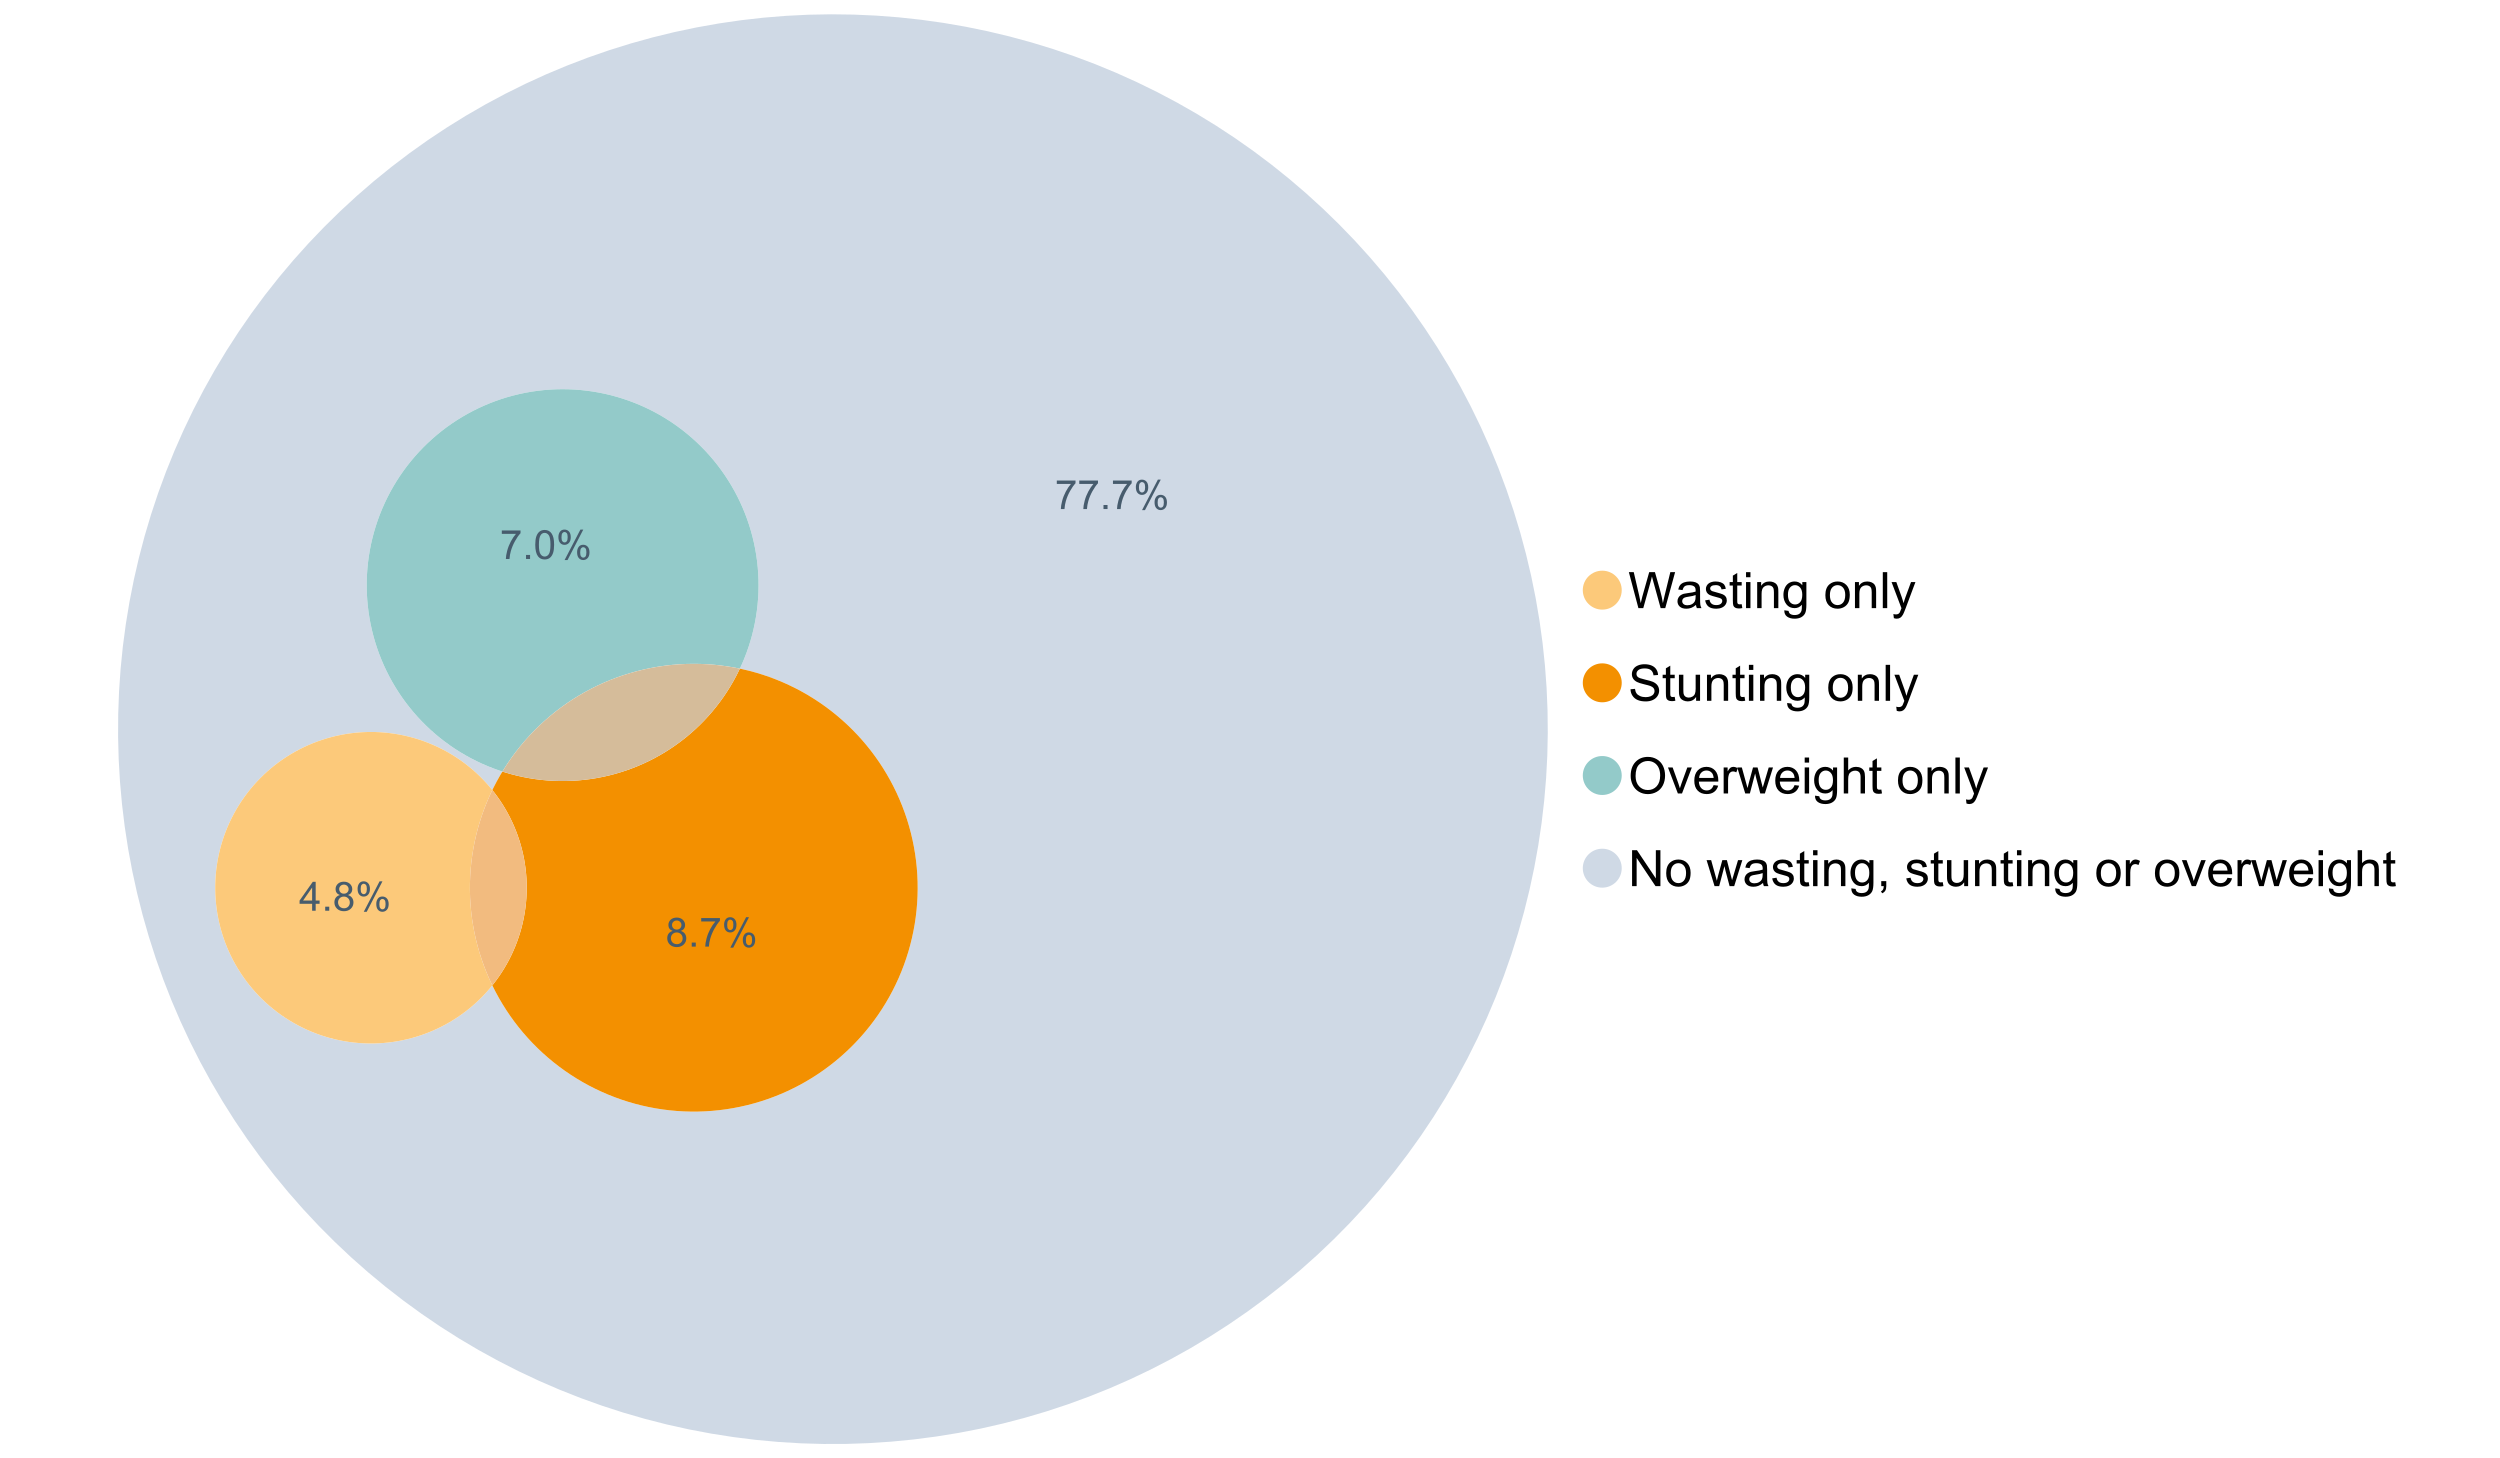 <?xml version="1.0" encoding="UTF-8"?>
<svg xmlns="http://www.w3.org/2000/svg" xmlns:xlink="http://www.w3.org/1999/xlink" width="1234.286pt" height="720pt" viewBox="0 0 1234.286 720" version="1.1">
<defs>
<g>
<symbol overflow="visible" id="glyph0-0">
<path style="stroke:none;" d="M 5.016 0 L 0.305 -17.758 L 2.715 -17.758 L 5.414 -6.117 C 5.703 -4.898 5.953 -3.688 6.164 -2.484 C 6.617 -4.379 6.883 -5.473 6.965 -5.766 L 10.344 -17.758 L 13.18 -17.758 L 15.723 -8.77 C 16.355 -6.539 16.816 -4.445 17.102 -2.484 C 17.324 -3.605 17.621 -4.891 17.988 -6.348 L 20.773 -17.758 L 23.133 -17.758 L 18.266 0 L 16 0 L 12.258 -13.527 C 11.941 -14.656 11.754 -15.352 11.699 -15.613 C 11.512 -14.797 11.34 -14.102 11.18 -13.527 L 7.414 0 Z M 5.016 0 "/>
</symbol>
<symbol overflow="visible" id="glyph0-1">
<path style="stroke:none;" d="M 10.027 -1.586 C 9.215 -0.898 8.438 -0.414 7.695 -0.133 C 6.945 0.148 6.145 0.285 5.293 0.289 C 3.875 0.285 2.789 -0.055 2.031 -0.746 C 1.27 -1.434 0.891 -2.316 0.895 -3.391 C 0.891 -4.02 1.035 -4.594 1.324 -5.117 C 1.613 -5.633 1.988 -6.051 2.453 -6.371 C 2.914 -6.684 3.438 -6.922 4.02 -7.086 C 4.449 -7.195 5.094 -7.305 5.961 -7.414 C 7.715 -7.617 9.012 -7.867 9.848 -8.164 C 9.852 -8.461 9.855 -8.652 9.859 -8.734 C 9.855 -9.621 9.648 -10.246 9.242 -10.609 C 8.68 -11.098 7.852 -11.344 6.758 -11.348 C 5.727 -11.344 4.969 -11.164 4.484 -10.809 C 3.992 -10.445 3.633 -9.809 3.402 -8.902 L 1.273 -9.191 C 1.461 -10.102 1.781 -10.84 2.227 -11.402 C 2.672 -11.965 3.312 -12.395 4.152 -12.699 C 4.992 -12.996 5.965 -13.148 7.074 -13.152 C 8.168 -13.148 9.062 -13.02 9.75 -12.766 C 10.438 -12.504 10.941 -12.18 11.266 -11.789 C 11.586 -11.398 11.812 -10.902 11.941 -10.309 C 12.012 -9.934 12.047 -9.266 12.051 -8.297 L 12.051 -5.391 C 12.047 -3.363 12.094 -2.078 12.191 -1.543 C 12.281 -1.004 12.465 -0.492 12.742 0 L 10.465 0 C 10.238 -0.453 10.09 -0.98 10.027 -1.586 Z M 9.848 -6.457 C 9.055 -6.133 7.867 -5.855 6.285 -5.633 C 5.387 -5.5 4.754 -5.355 4.383 -5.195 C 4.012 -5.031 3.723 -4.793 3.523 -4.484 C 3.32 -4.172 3.223 -3.828 3.223 -3.453 C 3.223 -2.867 3.441 -2.383 3.883 -1.996 C 4.32 -1.609 4.965 -1.418 5.812 -1.418 C 6.652 -1.418 7.398 -1.602 8.055 -1.969 C 8.707 -2.336 9.188 -2.836 9.496 -3.477 C 9.727 -3.965 9.844 -4.691 9.848 -5.656 Z M 9.848 -6.457 "/>
</symbol>
<symbol overflow="visible" id="glyph0-2">
<path style="stroke:none;" d="M 0.762 -3.84 L 2.918 -4.18 C 3.039 -3.312 3.375 -2.652 3.93 -2.191 C 4.48 -1.73 5.254 -1.5 6.25 -1.5 C 7.246 -1.5 7.988 -1.703 8.477 -2.113 C 8.961 -2.52 9.203 -3 9.207 -3.551 C 9.203 -4.043 8.988 -4.43 8.562 -4.711 C 8.258 -4.906 7.516 -5.152 6.336 -5.449 C 4.734 -5.852 3.625 -6.199 3.008 -6.496 C 2.387 -6.789 1.918 -7.199 1.602 -7.723 C 1.281 -8.242 1.125 -8.816 1.125 -9.449 C 1.125 -10.02 1.254 -10.551 1.52 -11.039 C 1.777 -11.527 2.137 -11.934 2.594 -12.258 C 2.93 -12.508 3.391 -12.719 3.977 -12.891 C 4.559 -13.062 5.188 -13.148 5.863 -13.152 C 6.867 -13.148 7.754 -13.004 8.52 -12.715 C 9.281 -12.426 9.844 -12.031 10.207 -11.535 C 10.57 -11.039 10.82 -10.375 10.961 -9.543 L 8.828 -9.254 C 8.73 -9.91 8.449 -10.426 7.988 -10.801 C 7.52 -11.168 6.863 -11.355 6.02 -11.359 C 5.016 -11.355 4.301 -11.191 3.875 -10.863 C 3.445 -10.531 3.234 -10.145 3.234 -9.703 C 3.234 -9.418 3.32 -9.16 3.5 -8.938 C 3.672 -8.699 3.953 -8.508 4.336 -8.355 C 4.555 -8.273 5.195 -8.086 6.262 -7.801 C 7.801 -7.387 8.875 -7.051 9.488 -6.789 C 10.094 -6.523 10.574 -6.141 10.922 -5.645 C 11.27 -5.141 11.441 -4.52 11.445 -3.777 C 11.441 -3.047 11.23 -2.363 10.809 -1.723 C 10.383 -1.082 9.773 -0.586 8.977 -0.234 C 8.176 0.113 7.27 0.285 6.262 0.289 C 4.586 0.285 3.312 -0.059 2.438 -0.75 C 1.562 -1.445 1.004 -2.473 0.762 -3.84 Z M 0.762 -3.84 "/>
</symbol>
<symbol overflow="visible" id="glyph0-3">
<path style="stroke:none;" d="M 6.395 -1.949 L 6.711 -0.023 C 6.094 0.102 5.547 0.164 5.062 0.168 C 4.27 0.164 3.652 0.043 3.219 -0.207 C 2.781 -0.453 2.477 -0.781 2.301 -1.191 C 2.121 -1.598 2.031 -2.457 2.035 -3.766 L 2.035 -11.168 L 0.438 -11.168 L 0.438 -12.863 L 2.035 -12.863 L 2.035 -16.047 L 4.203 -17.355 L 4.203 -12.863 L 6.395 -12.863 L 6.395 -11.168 L 4.203 -11.168 L 4.203 -3.645 C 4.199 -3.023 4.238 -2.621 4.316 -2.445 C 4.391 -2.266 4.516 -2.125 4.691 -2.023 C 4.863 -1.914 5.113 -1.863 5.438 -1.867 C 5.68 -1.863 5.996 -1.891 6.395 -1.949 Z M 6.395 -1.949 "/>
</symbol>
<symbol overflow="visible" id="glyph0-4">
<path style="stroke:none;" d="M 1.648 -15.25 L 1.648 -17.758 L 3.828 -17.758 L 3.828 -15.25 Z M 1.648 0 L 1.648 -12.863 L 3.828 -12.863 L 3.828 0 Z M 1.648 0 "/>
</symbol>
<symbol overflow="visible" id="glyph0-5">
<path style="stroke:none;" d="M 1.637 0 L 1.637 -12.863 L 3.598 -12.863 L 3.598 -11.035 C 4.543 -12.441 5.906 -13.148 7.691 -13.152 C 8.465 -13.148 9.176 -13.008 9.828 -12.734 C 10.477 -12.453 10.965 -12.09 11.289 -11.637 C 11.609 -11.184 11.836 -10.645 11.965 -10.027 C 12.043 -9.621 12.082 -8.918 12.086 -7.91 L 12.086 0 L 9.906 0 L 9.906 -7.824 C 9.902 -8.707 9.816 -9.371 9.652 -9.816 C 9.48 -10.254 9.18 -10.605 8.75 -10.871 C 8.312 -11.129 7.809 -11.262 7.23 -11.266 C 6.301 -11.262 5.5 -10.965 4.828 -10.379 C 4.152 -9.785 3.812 -8.668 3.816 -7.023 L 3.816 0 Z M 1.637 0 "/>
</symbol>
<symbol overflow="visible" id="glyph0-6">
<path style="stroke:none;" d="M 1.234 1.066 L 3.355 1.379 C 3.441 2.031 3.688 2.508 4.094 2.809 C 4.633 3.207 5.371 3.41 6.309 3.414 C 7.316 3.41 8.098 3.207 8.648 2.809 C 9.195 2.402 9.566 1.84 9.762 1.113 C 9.875 0.668 9.926 -0.262 9.918 -1.684 C 8.965 -0.559 7.777 0 6.359 0 C 4.586 0 3.219 -0.637 2.254 -1.914 C 1.281 -3.188 0.797 -4.719 0.801 -6.504 C 0.797 -7.73 1.02 -8.859 1.465 -9.898 C 1.91 -10.934 2.555 -11.738 3.398 -12.305 C 4.242 -12.867 5.23 -13.148 6.371 -13.152 C 7.887 -13.148 9.141 -12.535 10.125 -11.312 L 10.125 -12.863 L 12.137 -12.863 L 12.137 -1.742 C 12.133 0.258 11.93 1.672 11.523 2.512 C 11.113 3.344 10.469 4.004 9.586 4.492 C 8.703 4.973 7.613 5.215 6.324 5.219 C 4.785 5.215 3.547 4.871 2.602 4.184 C 1.656 3.492 1.199 2.453 1.234 1.066 Z M 3.039 -6.66 C 3.035 -4.969 3.371 -3.738 4.043 -2.965 C 4.715 -2.191 5.555 -1.805 6.566 -1.805 C 7.562 -1.805 8.402 -2.188 9.082 -2.961 C 9.762 -3.727 10.102 -4.938 10.102 -6.59 C 10.102 -8.16 9.75 -9.348 9.055 -10.148 C 8.352 -10.945 7.512 -11.344 6.527 -11.348 C 5.559 -11.344 4.734 -10.949 4.055 -10.168 C 3.375 -9.379 3.035 -8.211 3.039 -6.66 Z M 3.039 -6.66 "/>
</symbol>
<symbol overflow="visible" id="glyph0-7">
<path style="stroke:none;" d=""/>
</symbol>
<symbol overflow="visible" id="glyph0-8">
<path style="stroke:none;" d="M 0.824 -6.43 C 0.82 -8.809 1.48 -10.574 2.809 -11.723 C 3.91 -12.672 5.262 -13.148 6.855 -13.152 C 8.621 -13.148 10.066 -12.57 11.191 -11.414 C 12.312 -10.254 12.871 -8.652 12.875 -6.613 C 12.871 -4.953 12.625 -3.652 12.129 -2.707 C 11.633 -1.758 10.91 -1.02 9.961 -0.496 C 9.012 0.027 7.977 0.285 6.855 0.289 C 5.055 0.285 3.598 -0.289 2.488 -1.441 C 1.375 -2.594 0.82 -4.254 0.824 -6.43 Z M 3.062 -6.43 C 3.059 -4.781 3.418 -3.551 4.141 -2.73 C 4.855 -1.91 5.762 -1.5 6.855 -1.5 C 7.934 -1.5 8.832 -1.91 9.555 -2.734 C 10.27 -3.559 10.629 -4.816 10.633 -6.504 C 10.629 -8.094 10.266 -9.297 9.547 -10.117 C 8.82 -10.934 7.926 -11.344 6.855 -11.348 C 5.762 -11.344 4.855 -10.938 4.141 -10.125 C 3.418 -9.309 3.059 -8.074 3.062 -6.43 Z M 3.062 -6.43 "/>
</symbol>
<symbol overflow="visible" id="glyph0-9">
<path style="stroke:none;" d="M 1.586 0 L 1.586 -17.758 L 3.766 -17.758 L 3.766 0 Z M 1.586 0 "/>
</symbol>
<symbol overflow="visible" id="glyph0-10">
<path style="stroke:none;" d="M 1.539 4.953 L 1.297 2.906 C 1.77 3.035 2.188 3.098 2.543 3.102 C 3.027 3.098 3.414 3.02 3.703 2.859 C 3.992 2.695 4.23 2.469 4.422 2.18 C 4.555 1.961 4.777 1.418 5.086 0.559 C 5.125 0.434 5.188 0.258 5.281 0.023 L 0.398 -12.863 L 2.75 -12.863 L 5.426 -5.414 C 5.77 -4.469 6.078 -3.473 6.359 -2.434 C 6.605 -3.434 6.906 -4.414 7.254 -5.367 L 10.004 -12.863 L 12.184 -12.863 L 7.293 0.219 C 6.766 1.625 6.355 2.598 6.066 3.137 C 5.676 3.852 5.234 4.379 4.734 4.715 C 4.234 5.047 3.637 5.215 2.941 5.219 C 2.52 5.215 2.051 5.125 1.539 4.953 Z M 1.539 4.953 "/>
</symbol>
<symbol overflow="visible" id="glyph0-11">
<path style="stroke:none;" d="M 1.113 -5.703 L 3.332 -5.898 C 3.434 -5.008 3.676 -4.277 4.062 -3.711 C 4.445 -3.141 5.043 -2.684 5.852 -2.332 C 6.656 -1.98 7.562 -1.805 8.574 -1.805 C 9.465 -1.805 10.258 -1.938 10.949 -2.203 C 11.633 -2.469 12.145 -2.832 12.48 -3.301 C 12.816 -3.762 12.984 -4.27 12.984 -4.82 C 12.984 -5.375 12.82 -5.859 12.5 -6.277 C 12.172 -6.691 11.641 -7.043 10.902 -7.328 C 10.422 -7.512 9.367 -7.801 7.738 -8.191 C 6.105 -8.582 4.965 -8.949 4.312 -9.301 C 3.461 -9.742 2.828 -10.293 2.414 -10.953 C 2 -11.609 1.793 -12.348 1.793 -13.164 C 1.793 -14.059 2.047 -14.898 2.555 -15.68 C 3.062 -16.457 3.805 -17.047 4.785 -17.453 C 5.758 -17.855 6.844 -18.059 8.043 -18.059 C 9.355 -18.059 10.516 -17.844 11.523 -17.422 C 12.527 -16.996 13.301 -16.375 13.844 -15.551 C 14.383 -14.727 14.672 -13.793 14.715 -12.754 L 12.465 -12.586 C 12.34 -13.707 11.93 -14.555 11.234 -15.129 C 10.531 -15.699 9.5 -15.984 8.141 -15.988 C 6.715 -15.984 5.68 -15.723 5.031 -15.207 C 4.379 -14.684 4.055 -14.059 4.059 -13.324 C 4.055 -12.684 4.285 -12.156 4.746 -11.75 C 5.199 -11.336 6.379 -10.914 8.289 -10.484 C 10.199 -10.047 11.512 -9.672 12.223 -9.352 C 13.254 -8.875 14.016 -8.27 14.508 -7.539 C 15 -6.809 15.246 -5.969 15.25 -5.016 C 15.246 -4.07 14.977 -3.18 14.438 -2.344 C 13.895 -1.508 13.117 -0.855 12.105 -0.391 C 11.09 0.074 9.949 0.305 8.684 0.305 C 7.074 0.305 5.727 0.07 4.645 -0.398 C 3.555 -0.867 2.703 -1.57 2.09 -2.512 C 1.469 -3.453 1.145 -4.516 1.113 -5.703 Z M 1.113 -5.703 "/>
</symbol>
<symbol overflow="visible" id="glyph0-12">
<path style="stroke:none;" d="M 10.066 0 L 10.066 -1.891 C 9.062 -0.438 7.699 0.285 5.984 0.289 C 5.219 0.285 4.512 0.145 3.855 -0.145 C 3.199 -0.434 2.711 -0.801 2.391 -1.242 C 2.07 -1.68 1.844 -2.219 1.719 -2.859 C 1.625 -3.285 1.582 -3.961 1.586 -4.895 L 1.586 -12.863 L 3.766 -12.863 L 3.766 -5.73 C 3.762 -4.59 3.805 -3.82 3.898 -3.426 C 4.031 -2.852 4.324 -2.402 4.77 -2.074 C 5.215 -1.746 5.762 -1.582 6.418 -1.586 C 7.07 -1.582 7.688 -1.75 8.262 -2.09 C 8.832 -2.422 9.234 -2.879 9.477 -3.457 C 9.711 -4.035 9.832 -4.871 9.836 -5.973 L 9.836 -12.863 L 12.016 -12.863 L 12.016 0 Z M 10.066 0 "/>
</symbol>
<symbol overflow="visible" id="glyph0-13">
<path style="stroke:none;" d="M 1.199 -8.648 C 1.195 -11.594 1.984 -13.898 3.57 -15.57 C 5.148 -17.234 7.195 -18.07 9.703 -18.07 C 11.34 -18.07 12.816 -17.676 14.133 -16.895 C 15.449 -16.109 16.453 -15.02 17.145 -13.621 C 17.832 -12.219 18.176 -10.629 18.18 -8.855 C 18.176 -7.051 17.812 -5.441 17.09 -4.02 C 16.359 -2.598 15.328 -1.52 14 -0.793 C 12.664 -0.059 11.23 0.305 9.691 0.305 C 8.02 0.305 6.523 -0.098 5.207 -0.906 C 3.891 -1.715 2.895 -2.816 2.215 -4.215 C 1.535 -5.605 1.195 -7.086 1.199 -8.648 Z M 3.621 -8.613 C 3.621 -6.473 4.195 -4.785 5.348 -3.555 C 6.496 -2.32 7.938 -1.703 9.676 -1.707 C 11.441 -1.703 12.898 -2.324 14.043 -3.57 C 15.184 -4.812 15.754 -6.578 15.758 -8.867 C 15.754 -10.309 15.512 -11.57 15.023 -12.652 C 14.535 -13.727 13.82 -14.562 12.879 -15.156 C 11.938 -15.746 10.883 -16.043 9.715 -16.047 C 8.051 -16.043 6.617 -15.473 5.418 -14.332 C 4.219 -13.191 3.621 -11.285 3.621 -8.613 Z M 3.621 -8.613 "/>
</symbol>
<symbol overflow="visible" id="glyph0-14">
<path style="stroke:none;" d="M 5.207 0 L 0.316 -12.863 L 2.617 -12.863 L 5.379 -5.16 C 5.676 -4.328 5.949 -3.465 6.203 -2.566 C 6.395 -3.246 6.664 -4.062 7.012 -5.016 L 9.871 -12.863 L 12.113 -12.863 L 7.242 0 Z M 5.207 0 "/>
</symbol>
<symbol overflow="visible" id="glyph0-15">
<path style="stroke:none;" d="M 10.441 -4.141 L 12.695 -3.863 C 12.336 -2.543 11.676 -1.523 10.719 -0.801 C 9.754 -0.074 8.527 0.285 7.039 0.289 C 5.152 0.285 3.66 -0.289 2.562 -1.445 C 1.457 -2.602 0.906 -4.227 0.91 -6.324 C 0.906 -8.484 1.465 -10.164 2.578 -11.359 C 3.691 -12.551 5.137 -13.148 6.914 -13.152 C 8.633 -13.148 10.035 -12.562 11.129 -11.395 C 12.215 -10.223 12.762 -8.578 12.766 -6.457 C 12.762 -6.324 12.758 -6.129 12.754 -5.875 L 3.16 -5.875 C 3.238 -4.457 3.641 -3.375 4.359 -2.625 C 5.078 -1.875 5.973 -1.5 7.051 -1.5 C 7.848 -1.5 8.531 -1.707 9.098 -2.129 C 9.66 -2.547 10.109 -3.219 10.441 -4.141 Z M 3.281 -7.668 L 10.465 -7.668 C 10.367 -8.746 10.09 -9.559 9.641 -10.102 C 8.941 -10.938 8.043 -11.355 6.941 -11.359 C 5.938 -11.355 5.094 -11.02 4.414 -10.355 C 3.727 -9.684 3.352 -8.789 3.281 -7.668 Z M 3.281 -7.668 "/>
</symbol>
<symbol overflow="visible" id="glyph0-16">
<path style="stroke:none;" d="M 1.609 0 L 1.609 -12.863 L 3.574 -12.863 L 3.574 -10.914 C 4.074 -11.824 4.535 -12.426 4.961 -12.715 C 5.383 -13.004 5.848 -13.148 6.359 -13.152 C 7.09 -13.148 7.836 -12.914 8.598 -12.453 L 7.848 -10.43 C 7.312 -10.742 6.781 -10.898 6.25 -10.902 C 5.77 -10.898 5.34 -10.754 4.965 -10.469 C 4.582 -10.18 4.312 -9.781 4.156 -9.277 C 3.91 -8.496 3.789 -7.648 3.793 -6.734 L 3.793 0 Z M 1.609 0 "/>
</symbol>
<symbol overflow="visible" id="glyph0-17">
<path style="stroke:none;" d="M 4.008 0 L 0.074 -12.863 L 2.324 -12.863 L 4.371 -5.438 L 5.137 -2.676 C 5.164 -2.812 5.387 -3.695 5.801 -5.328 L 7.848 -12.863 L 10.09 -12.863 L 12.016 -5.402 L 12.656 -2.941 L 13.395 -5.426 L 15.602 -12.863 L 17.719 -12.863 L 13.699 0 L 11.434 0 L 9.387 -7.703 L 8.891 -9.895 L 6.285 0 Z M 4.008 0 "/>
</symbol>
<symbol overflow="visible" id="glyph0-18">
<path style="stroke:none;" d="M 1.637 0 L 1.637 -17.758 L 3.816 -17.758 L 3.816 -11.387 C 4.828 -12.559 6.113 -13.148 7.668 -13.152 C 8.617 -13.148 9.445 -12.961 10.148 -12.59 C 10.852 -12.211 11.352 -11.691 11.656 -11.031 C 11.957 -10.367 12.109 -9.406 12.113 -8.152 L 12.113 0 L 9.934 0 L 9.934 -8.152 C 9.93 -9.238 9.695 -10.031 9.223 -10.531 C 8.75 -11.023 8.082 -11.273 7.219 -11.277 C 6.57 -11.273 5.961 -11.105 5.395 -10.773 C 4.824 -10.434 4.418 -9.98 4.18 -9.41 C 3.934 -8.836 3.812 -8.043 3.816 -7.039 L 3.816 0 Z M 1.637 0 "/>
</symbol>
<symbol overflow="visible" id="glyph0-19">
<path style="stroke:none;" d="M 1.891 0 L 1.891 -17.758 L 4.301 -17.758 L 13.625 -3.816 L 13.625 -17.758 L 15.879 -17.758 L 15.879 0 L 13.469 0 L 4.141 -13.953 L 4.141 0 Z M 1.891 0 "/>
</symbol>
<symbol overflow="visible" id="glyph0-20">
<path style="stroke:none;" d="M 2.203 0 L 2.203 -2.484 L 4.688 -2.484 L 4.688 0 C 4.688 0.91 4.523 1.645 4.203 2.207 C 3.875 2.766 3.363 3.199 2.664 3.512 L 2.059 2.578 C 2.516 2.375 2.855 2.078 3.074 1.688 C 3.289 1.297 3.41 0.734 3.441 0 Z M 2.203 0 "/>
</symbol>
<symbol overflow="visible" id="glyph1-0">
<path style="stroke:none;" d="M 0.945 -12.406 L 0.945 -14.09 L 10.188 -14.09 L 10.188 -12.727 C 9.277 -11.758 8.375 -10.473 7.484 -8.871 C 6.586 -7.266 5.898 -5.617 5.414 -3.926 C 5.062 -2.73 4.836 -1.422 4.742 0 L 2.941 0 C 2.957 -1.121 3.176 -2.477 3.602 -4.07 C 4.02 -5.66 4.625 -7.195 5.418 -8.672 C 6.203 -10.148 7.043 -11.391 7.938 -12.406 Z M 0.945 -12.406 "/>
</symbol>
<symbol overflow="visible" id="glyph1-1">
<path style="stroke:none;" d="M 1.812 0 L 1.812 -1.996 L 3.809 -1.996 L 3.809 0 Z M 1.812 0 "/>
</symbol>
<symbol overflow="visible" id="glyph1-2">
<path style="stroke:none;" d="M 1.16 -10.848 C 1.16 -11.863 1.414 -12.73 1.93 -13.449 C 2.438 -14.16 3.184 -14.52 4.16 -14.52 C 5.055 -14.52 5.793 -14.199 6.383 -13.559 C 6.969 -12.918 7.266 -11.977 7.266 -10.742 C 7.266 -9.531 6.969 -8.602 6.375 -7.949 C 5.781 -7.297 5.047 -6.973 4.18 -6.973 C 3.312 -6.973 2.594 -7.293 2.02 -7.938 C 1.445 -8.578 1.16 -9.547 1.16 -10.848 Z M 4.207 -13.312 C 3.77 -13.312 3.406 -13.121 3.121 -12.746 C 2.828 -12.367 2.684 -11.676 2.688 -10.672 C 2.684 -9.754 2.828 -9.109 3.125 -8.738 C 3.414 -8.363 3.777 -8.18 4.207 -8.18 C 4.648 -8.18 5.012 -8.367 5.301 -8.742 C 5.586 -9.117 5.73 -9.805 5.734 -10.809 C 5.73 -11.727 5.586 -12.375 5.297 -12.75 C 5.004 -13.125 4.641 -13.312 4.207 -13.312 Z M 4.215 0.527 L 12.027 -14.52 L 13.449 -14.52 L 5.668 0.527 Z M 10.391 -3.352 C 10.387 -4.375 10.645 -5.242 11.16 -5.953 C 11.672 -6.664 12.418 -7.02 13.398 -7.02 C 14.293 -7.02 15.035 -6.699 15.625 -6.059 C 16.211 -5.418 16.504 -4.477 16.508 -3.242 C 16.504 -2.031 16.207 -1.102 15.613 -0.449 C 15.016 0.203 14.281 0.527 13.41 0.527 C 12.543 0.527 11.824 0.207 11.25 -0.441 C 10.676 -1.082 10.387 -2.055 10.391 -3.352 Z M 13.449 -5.812 C 13.004 -5.812 12.641 -5.621 12.352 -5.246 C 12.062 -4.867 11.918 -4.18 11.918 -3.176 C 11.918 -2.266 12.062 -1.621 12.355 -1.246 C 12.648 -0.867 13.008 -0.68 13.438 -0.684 C 13.883 -0.68 14.254 -0.867 14.543 -1.246 C 14.832 -1.621 14.977 -2.309 14.977 -3.312 C 14.977 -4.23 14.828 -4.879 14.539 -5.254 C 14.242 -5.625 13.879 -5.812 13.449 -5.812 Z M 13.449 -5.812 "/>
</symbol>
<symbol overflow="visible" id="glyph1-3">
<path style="stroke:none;" d="M 6.445 0 L 6.445 -3.418 L 0.254 -3.418 L 0.254 -5.023 L 6.77 -14.277 L 8.199 -14.277 L 8.199 -5.023 L 10.129 -5.023 L 10.129 -3.418 L 8.199 -3.418 L 8.199 0 Z M 6.445 -5.023 L 6.445 -11.461 L 1.977 -5.023 Z M 6.445 -5.023 "/>
</symbol>
<symbol overflow="visible" id="glyph1-4">
<path style="stroke:none;" d="M 3.523 -7.742 C 2.793 -8.004 2.254 -8.383 1.906 -8.879 C 1.555 -9.371 1.383 -9.965 1.383 -10.652 C 1.383 -11.691 1.754 -12.562 2.5 -13.273 C 3.246 -13.977 4.242 -14.332 5.484 -14.336 C 6.727 -14.332 7.727 -13.969 8.492 -13.25 C 9.25 -12.523 9.633 -11.645 9.633 -10.605 C 9.633 -9.941 9.457 -9.363 9.109 -8.875 C 8.762 -8.383 8.234 -8.004 7.527 -7.742 C 8.402 -7.453 9.07 -6.992 9.527 -6.359 C 9.984 -5.719 10.211 -4.961 10.215 -4.082 C 10.211 -2.859 9.781 -1.832 8.918 -1.004 C 8.055 -0.172 6.918 0.238 5.512 0.242 C 4.102 0.238 2.965 -0.176 2.102 -1.008 C 1.238 -1.84 0.809 -2.879 0.809 -4.129 C 0.809 -5.055 1.043 -5.832 1.512 -6.461 C 1.98 -7.086 2.648 -7.512 3.523 -7.742 Z M 3.176 -10.711 C 3.176 -10.035 3.391 -9.48 3.828 -9.055 C 4.258 -8.625 4.824 -8.414 5.523 -8.414 C 6.195 -8.414 6.746 -8.625 7.18 -9.051 C 7.609 -9.477 7.828 -9.996 7.828 -10.613 C 7.828 -11.254 7.605 -11.797 7.16 -12.234 C 6.715 -12.672 6.16 -12.891 5.504 -12.895 C 4.832 -12.891 4.277 -12.676 3.836 -12.25 C 3.395 -11.82 3.176 -11.309 3.176 -10.711 Z M 2.609 -4.121 C 2.605 -3.617 2.727 -3.133 2.965 -2.668 C 3.199 -2.199 3.551 -1.84 4.02 -1.582 C 4.488 -1.324 4.992 -1.195 5.531 -1.199 C 6.367 -1.195 7.059 -1.465 7.605 -2.004 C 8.148 -2.543 8.418 -3.227 8.422 -4.062 C 8.418 -4.902 8.137 -5.602 7.578 -6.156 C 7.016 -6.707 6.316 -6.984 5.473 -6.984 C 4.645 -6.984 3.961 -6.711 3.422 -6.164 C 2.879 -5.617 2.605 -4.934 2.609 -4.121 Z M 2.609 -4.121 "/>
</symbol>
<symbol overflow="visible" id="glyph1-5">
<path style="stroke:none;" d="M 0.828 -7.039 C 0.824 -8.727 1 -10.086 1.348 -11.117 C 1.695 -12.141 2.211 -12.934 2.898 -13.496 C 3.582 -14.051 4.445 -14.332 5.484 -14.336 C 6.25 -14.332 6.922 -14.176 7.5 -13.871 C 8.078 -13.559 8.555 -13.117 8.93 -12.539 C 9.305 -11.957 9.598 -11.246 9.816 -10.414 C 10.027 -9.578 10.137 -8.453 10.137 -7.039 C 10.137 -5.359 9.965 -4.008 9.621 -2.984 C 9.277 -1.953 8.762 -1.16 8.078 -0.598 C 7.391 -0.039 6.527 0.238 5.484 0.242 C 4.105 0.238 3.023 -0.25 2.238 -1.238 C 1.297 -2.422 0.824 -4.355 0.828 -7.039 Z M 2.629 -7.039 C 2.625 -4.691 2.898 -3.133 3.449 -2.359 C 3.996 -1.582 4.676 -1.195 5.484 -1.199 C 6.289 -1.195 6.965 -1.586 7.512 -2.367 C 8.059 -3.145 8.332 -4.699 8.336 -7.039 C 8.332 -9.387 8.059 -10.949 7.512 -11.723 C 6.965 -12.492 6.281 -12.879 5.465 -12.883 C 4.656 -12.879 4.012 -12.539 3.535 -11.863 C 2.926 -10.988 2.625 -9.379 2.629 -7.039 Z M 2.629 -7.039 "/>
</symbol>
</g>
</defs>
<g id="surface68172">
<path style=" stroke:none;fill-rule:nonzero;fill:rgb(98.824%,78.824%,47.843%);fill-opacity:1;" d="M 800.672 291.367 C 800.672 296.676 796.367 300.98 791.059 300.98 C 785.75 300.98 781.445 296.676 781.445 291.367 C 781.445 286.055 785.75 281.75 791.059 281.75 C 796.367 281.75 800.672 286.055 800.672 291.367 "/>
<g style="fill:rgb(0%,0%,0%);fill-opacity:1;">
  <use xlink:href="#glyph0-0" x="803.891" y="300.242"/>
  <use xlink:href="#glyph0-1" x="827.303" y="300.242"/>
  <use xlink:href="#glyph0-2" x="841.099" y="300.242"/>
  <use xlink:href="#glyph0-3" x="853.502" y="300.242"/>
  <use xlink:href="#glyph0-4" x="860.394" y="300.242"/>
  <use xlink:href="#glyph0-5" x="865.905" y="300.242"/>
  <use xlink:href="#glyph0-6" x="879.7" y="300.242"/>
  <use xlink:href="#glyph0-7" x="893.496" y="300.242"/>
  <use xlink:href="#glyph0-8" x="900.388" y="300.242"/>
  <use xlink:href="#glyph0-5" x="914.183" y="300.242"/>
  <use xlink:href="#glyph0-9" x="927.979" y="300.242"/>
  <use xlink:href="#glyph0-10" x="933.49" y="300.242"/>
</g>
<path style=" stroke:none;fill-rule:nonzero;fill:rgb(95.294%,56.471%,0%);fill-opacity:1;" d="M 800.672 337.121 C 800.672 342.434 796.367 346.738 791.059 346.738 C 785.75 346.738 781.445 342.434 781.445 337.121 C 781.445 331.812 785.75 327.508 791.059 327.508 C 796.367 327.508 800.672 331.812 800.672 337.121 "/>
<g style="fill:rgb(0%,0%,0%);fill-opacity:1;">
  <use xlink:href="#glyph0-11" x="803.891" y="346"/>
  <use xlink:href="#glyph0-3" x="820.436" y="346"/>
  <use xlink:href="#glyph0-12" x="827.328" y="346"/>
  <use xlink:href="#glyph0-5" x="841.123" y="346"/>
  <use xlink:href="#glyph0-3" x="854.919" y="346"/>
  <use xlink:href="#glyph0-4" x="861.811" y="346"/>
  <use xlink:href="#glyph0-5" x="867.322" y="346"/>
  <use xlink:href="#glyph0-6" x="881.117" y="346"/>
  <use xlink:href="#glyph0-7" x="894.913" y="346"/>
  <use xlink:href="#glyph0-8" x="901.805" y="346"/>
  <use xlink:href="#glyph0-5" x="915.6" y="346"/>
  <use xlink:href="#glyph0-9" x="929.396" y="346"/>
  <use xlink:href="#glyph0-10" x="934.907" y="346"/>
</g>
<path style=" stroke:none;fill-rule:nonzero;fill:rgb(57.647%,79.216%,78.824%);fill-opacity:1;" d="M 800.672 382.879 C 800.672 388.188 796.367 392.492 791.059 392.492 C 785.75 392.492 781.445 388.188 781.445 382.879 C 781.445 377.566 785.75 373.262 791.059 373.262 C 796.367 373.262 800.672 377.566 800.672 382.879 "/>
<g style="fill:rgb(0%,0%,0%);fill-opacity:1;">
  <use xlink:href="#glyph0-13" x="803.891" y="391.758"/>
  <use xlink:href="#glyph0-14" x="823.185" y="391.758"/>
  <use xlink:href="#glyph0-15" x="835.588" y="391.758"/>
  <use xlink:href="#glyph0-16" x="849.384" y="391.758"/>
  <use xlink:href="#glyph0-17" x="857.644" y="391.758"/>
  <use xlink:href="#glyph0-15" x="875.558" y="391.758"/>
  <use xlink:href="#glyph0-4" x="889.354" y="391.758"/>
  <use xlink:href="#glyph0-6" x="894.865" y="391.758"/>
  <use xlink:href="#glyph0-18" x="908.66" y="391.758"/>
  <use xlink:href="#glyph0-3" x="922.456" y="391.758"/>
  <use xlink:href="#glyph0-7" x="929.348" y="391.758"/>
  <use xlink:href="#glyph0-8" x="936.239" y="391.758"/>
  <use xlink:href="#glyph0-5" x="950.035" y="391.758"/>
  <use xlink:href="#glyph0-9" x="963.831" y="391.758"/>
  <use xlink:href="#glyph0-10" x="969.342" y="391.758"/>
</g>
<path style=" stroke:none;fill-rule:nonzero;fill:rgb(81.176%,85.098%,89.804%);fill-opacity:1;" d="M 800.672 428.633 C 800.672 433.945 796.367 438.25 791.059 438.25 C 785.75 438.25 781.445 433.945 781.445 428.633 C 781.445 423.324 785.75 419.02 791.059 419.02 C 796.367 419.02 800.672 423.324 800.672 428.633 "/>
<g style="fill:rgb(0%,0%,0%);fill-opacity:1;">
  <use xlink:href="#glyph0-19" x="803.891" y="437.512"/>
  <use xlink:href="#glyph0-8" x="821.804" y="437.512"/>
  <use xlink:href="#glyph0-7" x="835.6" y="437.512"/>
  <use xlink:href="#glyph0-17" x="842.492" y="437.512"/>
  <use xlink:href="#glyph0-1" x="860.406" y="437.512"/>
  <use xlink:href="#glyph0-2" x="874.201" y="437.512"/>
  <use xlink:href="#glyph0-3" x="886.604" y="437.512"/>
  <use xlink:href="#glyph0-4" x="893.496" y="437.512"/>
  <use xlink:href="#glyph0-5" x="899.007" y="437.512"/>
  <use xlink:href="#glyph0-6" x="912.803" y="437.512"/>
  <use xlink:href="#glyph0-20" x="926.598" y="437.512"/>
  <use xlink:href="#glyph0-7" x="933.49" y="437.512"/>
  <use xlink:href="#glyph0-2" x="940.382" y="437.512"/>
  <use xlink:href="#glyph0-3" x="952.785" y="437.512"/>
  <use xlink:href="#glyph0-12" x="959.676" y="437.512"/>
  <use xlink:href="#glyph0-5" x="973.472" y="437.512"/>
  <use xlink:href="#glyph0-3" x="987.268" y="437.512"/>
  <use xlink:href="#glyph0-4" x="994.159" y="437.512"/>
  <use xlink:href="#glyph0-5" x="999.67" y="437.512"/>
  <use xlink:href="#glyph0-6" x="1013.466" y="437.512"/>
  <use xlink:href="#glyph0-7" x="1027.262" y="437.512"/>
  <use xlink:href="#glyph0-8" x="1034.154" y="437.512"/>
  <use xlink:href="#glyph0-16" x="1047.949" y="437.512"/>
  <use xlink:href="#glyph0-7" x="1056.21" y="437.512"/>
  <use xlink:href="#glyph0-8" x="1063.101" y="437.512"/>
  <use xlink:href="#glyph0-14" x="1076.897" y="437.512"/>
  <use xlink:href="#glyph0-15" x="1089.3" y="437.512"/>
  <use xlink:href="#glyph0-16" x="1103.096" y="437.512"/>
  <use xlink:href="#glyph0-17" x="1111.356" y="437.512"/>
  <use xlink:href="#glyph0-15" x="1129.27" y="437.512"/>
  <use xlink:href="#glyph0-4" x="1143.065" y="437.512"/>
  <use xlink:href="#glyph0-6" x="1148.576" y="437.512"/>
  <use xlink:href="#glyph0-18" x="1162.372" y="437.512"/>
  <use xlink:href="#glyph0-3" x="1176.168" y="437.512"/>
</g>
<path style=" stroke:none;fill-rule:nonzero;fill:rgb(81.176%,85.098%,89.804%);fill-opacity:1;" d="M 417.727 712.883 L 428.863 712.5 L 439.984 711.766 L 451.074 710.684 L 462.125 709.25 L 473.125 707.469 L 484.062 705.344 L 494.93 702.871 L 505.711 700.059 L 516.398 696.906 L 526.984 693.418 L 537.449 689.598 L 547.793 685.449 L 558 680.977 L 568.059 676.184 L 577.961 671.074 L 587.699 665.656 L 597.258 659.93 L 606.637 653.91 L 615.816 647.594 L 624.793 640.992 L 633.559 634.109 L 642.098 626.953 L 650.41 619.531 L 658.484 611.852 L 666.312 603.922 L 673.887 595.746 L 681.199 587.336 L 688.238 578.703 L 695.004 569.848 L 701.488 560.785 L 707.684 551.52 L 713.582 542.066 L 719.176 532.43 L 724.469 522.625 L 729.445 512.656 L 734.105 502.531 L 738.445 492.27 L 742.457 481.871 L 746.141 471.355 L 749.488 460.727 L 752.5 450 L 755.168 439.18 L 757.496 428.281 L 759.48 417.316 L 761.117 406.297 L 762.402 395.227 L 763.34 384.121 L 763.926 372.996 L 764.16 361.855 L 764.043 350.711 L 763.574 339.578 L 762.754 328.465 L 761.582 317.383 L 760.062 306.344 L 758.195 295.359 L 755.984 284.438 L 753.426 273.594 L 750.527 262.832 L 747.289 252.168 L 743.719 241.613 L 739.816 231.176 L 735.586 220.867 L 731.031 210.699 L 726.16 200.676 L 720.973 190.812 L 715.477 181.121 L 709.68 171.605 L 703.582 162.277 L 697.195 153.145 L 690.523 144.223 L 683.57 135.512 L 676.348 127.027 L 668.863 118.773 L 661.117 110.758 L 653.125 102.996 L 644.891 95.488 L 636.426 88.242 L 627.734 81.27 L 618.828 74.57 L 609.711 68.16 L 600.402 62.039 L 590.898 56.215 L 581.219 50.695 L 571.371 45.484 L 561.363 40.586 L 551.203 36.004 L 540.906 31.746 L 530.48 27.816 L 519.934 24.219 L 509.277 20.953 L 498.527 18.027 L 487.688 15.441 L 476.773 13.199 L 465.793 11.301 L 454.758 9.754 L 443.68 8.555 L 432.566 7.703 L 421.438 7.207 L 410.293 7.059 L 399.152 7.266 L 388.023 7.824 L 376.918 8.73 L 365.844 9.988 L 354.816 11.594 L 343.848 13.551 L 332.945 15.848 L 322.117 18.492 L 311.383 21.477 L 300.746 24.797 L 290.219 28.449 L 279.812 32.438 L 269.535 36.746 L 259.402 41.383 L 249.422 46.332 L 239.598 51.598 L 229.949 57.168 L 220.48 63.043 L 211.199 69.211 L 202.121 75.672 L 193.246 82.414 L 184.594 89.434 L 176.164 96.723 L 167.973 104.277 L 160.02 112.082 L 152.32 120.137 L 144.875 128.43 L 137.699 136.953 L 130.793 145.699 L 124.168 154.656 L 117.828 163.824 L 111.781 173.184 L 106.031 182.727 L 100.59 192.453 L 95.453 202.34 L 90.633 212.387 L 86.133 222.582 L 81.957 232.914 L 78.109 243.371 L 74.594 253.945 L 71.414 264.625 L 68.574 275.398 L 66.074 286.258 L 63.918 297.191 L 62.109 308.188 L 60.645 319.234 L 59.535 330.32 L 58.773 341.438 L 58.363 352.574 L 58.305 363.719 L 58.598 374.855 L 59.242 385.98 L 60.238 397.082 L 61.582 408.141 L 63.277 419.156 L 65.316 430.109 L 67.703 440.996 L 70.43 451.801 L 73.5 462.512 L 76.902 473.121 L 80.641 483.621 L 84.707 493.996 L 89.102 504.234 L 93.816 514.332 L 98.844 524.277 L 104.188 534.055 L 109.836 543.66 L 115.781 553.086 L 122.027 562.316 L 128.555 571.344 L 135.371 580.16 L 142.457 588.762 L 149.812 597.129 L 157.43 605.266 L 165.297 613.156 L 173.41 620.793 L 181.762 628.168 L 190.344 635.281 L 199.145 642.113 L 208.156 648.668 L 217.371 654.938 L 226.777 660.91 L 236.367 666.582 L 246.133 671.949 L 256.062 677.004 L 266.148 681.746 L 276.379 686.164 L 286.742 690.258 L 297.23 694.023 L 307.832 697.457 L 318.535 700.551 L 329.332 703.309 L 340.211 705.723 L 351.16 707.793 L 362.168 709.516 L 373.227 710.891 L 384.324 711.914 L 395.445 712.59 L 406.586 712.91 Z M 337.59 548.711 L 334.105 548.5 L 330.629 548.18 L 327.168 547.75 L 323.719 547.211 L 320.289 546.562 L 316.883 545.805 L 313.5 544.941 L 310.148 543.973 L 306.828 542.898 L 303.543 541.719 L 300.297 540.438 L 297.094 539.051 L 293.934 537.566 L 290.824 535.984 L 287.766 534.305 L 284.762 532.527 L 281.816 530.656 L 278.93 528.691 L 276.109 526.641 L 273.352 524.5 L 270.664 522.273 L 268.047 519.961 L 265.508 517.57 L 263.043 515.098 L 260.656 512.551 L 258.352 509.93 L 256.133 507.238 L 254 504.477 L 251.953 501.648 L 250 498.758 L 248.137 495.805 L 246.367 492.797 L 244.695 489.734 L 243.117 486.621 L 243.059 486.492 L 241.977 487.82 L 240.387 489.652 L 238.734 491.434 L 237.031 493.16 L 235.27 494.832 L 233.461 496.449 L 231.598 498.012 L 229.688 499.508 L 227.73 500.949 L 225.73 502.324 L 223.688 503.637 L 221.605 504.883 L 219.484 506.062 L 217.324 507.176 L 215.133 508.223 L 212.91 509.195 L 210.656 510.102 L 208.375 510.934 L 206.07 511.691 L 203.742 512.379 L 201.391 512.992 L 199.023 513.531 L 196.641 513.996 L 194.242 514.383 L 191.836 514.695 L 189.418 514.93 L 186.996 515.09 L 184.57 515.176 L 182.141 515.18 L 179.715 515.109 L 177.293 514.965 L 174.875 514.738 L 172.465 514.441 L 170.066 514.066 L 167.68 513.613 L 165.309 513.09 L 162.957 512.488 L 160.625 511.812 L 158.312 511.066 L 156.027 510.246 L 153.77 509.352 L 151.543 508.391 L 149.344 507.355 L 147.18 506.254 L 145.055 505.086 L 142.965 503.848 L 140.914 502.547 L 138.906 501.184 L 136.941 499.754 L 135.023 498.266 L 133.156 496.715 L 131.336 495.109 L 129.566 493.445 L 127.852 491.727 L 126.191 489.953 L 124.59 488.129 L 123.047 486.254 L 121.562 484.332 L 120.137 482.367 L 118.777 480.355 L 117.48 478.301 L 116.25 476.207 L 115.086 474.078 L 113.992 471.91 L 112.965 469.711 L 112.008 467.48 L 111.121 465.219 L 110.309 462.934 L 109.566 460.621 L 108.895 458.285 L 108.301 455.93 L 107.781 453.559 L 107.336 451.172 L 106.969 448.773 L 106.676 446.363 L 106.457 443.945 L 106.316 441.52 L 106.254 439.094 L 106.266 436.664 L 106.355 434.238 L 106.523 431.816 L 106.766 429.402 L 107.082 426.992 L 107.477 424.598 L 107.945 422.215 L 108.492 419.848 L 109.109 417.5 L 109.805 415.176 L 110.57 412.871 L 111.406 410.594 L 112.316 408.34 L 113.297 406.121 L 114.348 403.93 L 115.469 401.777 L 116.652 399.656 L 117.906 397.578 L 119.223 395.539 L 120.605 393.539 L 122.047 391.59 L 123.555 389.684 L 125.117 387.824 L 126.738 386.02 L 128.418 384.262 L 130.148 382.562 L 131.934 380.918 L 133.773 379.328 L 135.656 377.801 L 137.59 376.328 L 139.57 374.922 L 141.59 373.578 L 143.652 372.297 L 145.758 371.086 L 147.898 369.938 L 150.07 368.859 L 152.281 367.848 L 154.52 366.91 L 156.785 366.039 L 159.082 365.246 L 161.398 364.52 L 163.738 363.871 L 166.098 363.297 L 168.473 362.793 L 170.863 362.367 L 173.266 362.02 L 175.676 361.742 L 178.098 361.547 L 180.523 361.426 L 182.949 361.379 L 185.379 361.41 L 187.805 361.52 L 190.223 361.707 L 192.637 361.969 L 195.043 362.305 L 197.438 362.719 L 199.812 363.207 L 202.176 363.77 L 204.52 364.406 L 206.84 365.117 L 209.137 365.902 L 211.41 366.758 L 213.652 367.688 L 215.867 368.684 L 218.047 369.754 L 220.195 370.887 L 222.305 372.09 L 224.375 373.359 L 226.402 374.691 L 228.387 376.09 L 230.328 377.551 L 232.223 379.07 L 234.066 380.648 L 235.863 382.285 L 237.602 383.977 L 239.289 385.723 L 240.922 387.52 L 242.496 389.367 L 243.066 390.086 L 243.633 388.906 L 245.242 385.809 L 246.945 382.762 L 248.055 380.918 L 246.531 380.426 L 243.66 379.395 L 240.82 378.273 L 238.016 377.062 L 235.25 375.762 L 232.531 374.375 L 229.852 372.906 L 227.223 371.352 L 224.645 369.715 L 222.121 367.996 L 219.652 366.199 L 217.238 364.328 L 214.887 362.379 L 212.598 360.355 L 210.375 358.262 L 208.219 356.102 L 206.133 353.871 L 204.113 351.578 L 202.172 349.219 L 200.305 346.805 L 198.516 344.328 L 196.805 341.801 L 195.176 339.215 L 193.625 336.586 L 192.164 333.902 L 190.785 331.18 L 189.492 328.41 L 188.289 325.605 L 187.172 322.762 L 186.148 319.883 L 185.215 316.977 L 184.375 314.039 L 183.629 311.078 L 182.973 308.098 L 182.414 305.094 L 181.949 302.074 L 181.582 299.043 L 181.309 296.004 L 181.133 292.953 L 181.051 289.898 L 181.066 286.848 L 181.18 283.793 L 181.391 280.746 L 181.695 277.707 L 182.094 274.68 L 182.59 271.668 L 183.18 268.672 L 183.867 265.695 L 184.645 262.742 L 185.516 259.816 L 186.48 256.918 L 187.535 254.051 L 188.68 251.219 L 189.914 248.426 L 191.234 245.672 L 192.641 242.961 L 194.133 240.297 L 195.707 237.68 L 197.363 235.117 L 199.102 232.605 L 200.918 230.148 L 202.812 227.75 L 204.777 225.414 L 206.816 223.141 L 208.93 220.934 L 211.109 218.797 L 213.355 216.727 L 215.664 214.727 L 218.035 212.805 L 220.465 210.957 L 222.957 209.188 L 225.5 207.496 L 228.094 205.887 L 230.738 204.359 L 233.43 202.914 L 236.168 201.559 L 238.945 200.289 L 241.758 199.105 L 244.613 198.016 L 247.496 197.012 L 250.41 196.102 L 253.355 195.285 L 256.32 194.562 L 259.309 193.93 L 262.316 193.395 L 265.34 192.953 L 268.371 192.609 L 271.418 192.359 L 274.469 192.207 L 277.52 192.152 L 280.574 192.191 L 283.625 192.328 L 286.672 192.562 L 289.707 192.891 L 292.73 193.316 L 295.738 193.836 L 298.73 194.449 L 301.703 195.156 L 304.648 195.961 L 307.57 196.855 L 310.461 197.84 L 313.316 198.918 L 316.141 200.086 L 318.922 201.34 L 321.668 202.684 L 324.367 204.109 L 327.02 205.625 L 329.621 207.219 L 332.176 208.898 L 334.672 210.656 L 337.113 212.488 L 339.496 214.402 L 341.816 216.387 L 344.074 218.445 L 346.262 220.574 L 348.387 222.77 L 350.438 225.031 L 352.418 227.355 L 354.32 229.742 L 356.152 232.188 L 357.902 234.691 L 359.57 237.25 L 361.16 239.855 L 362.668 242.512 L 364.09 245.215 L 365.426 247.961 L 366.672 250.75 L 367.832 253.574 L 368.902 256.438 L 369.879 259.328 L 370.766 262.25 L 371.562 265.199 L 372.262 268.172 L 372.867 271.164 L 373.383 274.176 L 373.797 277.203 L 374.117 280.238 L 374.344 283.285 L 374.473 286.336 L 374.504 289.391 L 374.441 292.441 L 374.277 295.492 L 374.023 298.535 L 373.668 301.57 L 373.223 304.59 L 372.676 307.594 L 372.039 310.582 L 371.309 313.547 L 370.48 316.488 L 369.566 319.398 L 368.555 322.281 L 367.457 325.133 L 366.266 327.945 L 365.266 330.121 L 366.477 330.371 L 369.871 331.18 L 373.238 332.094 L 376.578 333.117 L 379.879 334.246 L 383.145 335.477 L 386.371 336.809 L 389.551 338.246 L 392.688 339.777 L 395.773 341.41 L 398.805 343.141 L 401.777 344.965 L 404.695 346.879 L 407.551 348.891 L 410.34 350.984 L 413.062 353.172 L 415.715 355.438 L 418.293 357.789 L 420.797 360.223 L 423.219 362.73 L 425.566 365.316 L 427.828 367.977 L 430.004 370.703 L 432.094 373.496 L 434.094 376.355 L 436.004 379.277 L 437.82 382.258 L 439.543 385.297 L 441.164 388.383 L 442.691 391.523 L 444.117 394.707 L 445.441 397.938 L 446.664 401.207 L 447.785 404.512 L 448.797 407.852 L 449.707 411.223 L 450.508 414.617 L 451.199 418.039 L 451.785 421.48 L 452.262 424.938 L 452.629 428.406 L 452.883 431.887 L 453.031 435.375 L 453.066 438.863 L 452.996 442.352 L 452.812 445.84 L 452.516 449.316 L 452.113 452.781 L 451.602 456.234 L 450.98 459.668 L 450.25 463.082 L 449.414 466.469 L 448.473 469.832 L 447.422 473.16 L 446.27 476.453 L 445.012 479.711 L 443.656 482.922 L 442.195 486.094 L 440.637 489.215 L 438.98 492.289 L 437.227 495.305 L 435.379 498.266 L 433.438 501.168 L 431.41 504.008 L 429.289 506.781 L 427.082 509.484 L 424.793 512.117 L 422.422 514.68 L 419.973 517.164 L 417.441 519.566 L 414.84 521.891 L 412.164 524.133 L 409.418 526.289 L 406.605 528.355 L 403.73 530.332 L 400.797 532.219 L 397.801 534.012 L 394.75 535.711 L 391.648 537.309 L 388.5 538.812 L 385.301 540.211 L 382.062 541.512 L 378.785 542.707 L 375.469 543.801 L 372.121 544.789 L 368.746 545.668 L 365.344 546.441 L 361.918 547.109 L 358.473 547.668 L 355.012 548.117 L 351.539 548.453 L 348.055 548.684 L 344.566 548.805 L 341.078 548.812 Z M 337.59 548.711 "/>
<path style=" stroke:none;fill-rule:nonzero;fill:rgb(98.824%,78.824%,47.843%);fill-opacity:1;" d="M 184.57 515.176 L 186.996 515.09 L 189.418 514.93 L 191.836 514.695 L 194.242 514.383 L 196.641 513.996 L 199.023 513.531 L 201.391 512.992 L 203.742 512.379 L 206.07 511.691 L 208.375 510.934 L 210.656 510.102 L 212.91 509.195 L 215.133 508.223 L 217.324 507.176 L 219.484 506.062 L 221.605 504.883 L 223.688 503.637 L 225.73 502.324 L 227.73 500.949 L 229.688 499.508 L 231.598 498.012 L 233.461 496.449 L 235.27 494.832 L 237.031 493.16 L 238.734 491.434 L 240.387 489.652 L 241.977 487.82 L 243.059 486.492 L 241.645 483.457 L 240.266 480.25 L 238.992 477 L 237.824 473.711 L 236.758 470.391 L 235.797 467.035 L 234.941 463.652 L 234.195 460.242 L 233.555 456.809 L 233.023 453.359 L 232.602 449.898 L 232.289 446.422 L 232.09 442.938 L 231.996 439.449 L 232.016 435.957 L 232.145 432.469 L 232.383 428.988 L 232.73 425.516 L 233.188 422.055 L 233.754 418.613 L 234.43 415.188 L 235.215 411.785 L 236.102 408.414 L 237.098 405.066 L 238.199 401.754 L 239.406 398.48 L 240.715 395.246 L 242.121 392.051 L 243.066 390.086 L 242.496 389.367 L 240.922 387.52 L 239.289 385.723 L 237.602 383.977 L 235.863 382.285 L 234.066 380.648 L 232.223 379.07 L 230.328 377.551 L 228.387 376.09 L 226.402 374.691 L 224.375 373.359 L 222.305 372.09 L 220.195 370.887 L 218.047 369.754 L 215.867 368.684 L 213.652 367.688 L 211.41 366.758 L 209.137 365.902 L 206.84 365.117 L 204.52 364.406 L 202.176 363.77 L 199.812 363.207 L 197.438 362.719 L 195.043 362.305 L 192.637 361.969 L 190.223 361.707 L 187.805 361.52 L 185.379 361.41 L 182.949 361.379 L 180.523 361.426 L 178.098 361.547 L 175.676 361.742 L 173.266 362.02 L 170.863 362.367 L 168.473 362.793 L 166.098 363.297 L 163.738 363.871 L 161.398 364.52 L 159.082 365.246 L 156.785 366.039 L 154.52 366.91 L 152.281 367.848 L 150.07 368.859 L 147.898 369.938 L 145.758 371.086 L 143.652 372.297 L 141.59 373.578 L 139.57 374.922 L 137.59 376.328 L 135.656 377.801 L 133.773 379.328 L 131.934 380.918 L 130.148 382.562 L 128.418 384.262 L 126.738 386.02 L 125.117 387.824 L 123.555 389.684 L 122.047 391.59 L 120.605 393.539 L 119.223 395.539 L 117.906 397.578 L 116.652 399.656 L 115.469 401.777 L 114.348 403.93 L 113.297 406.121 L 112.316 408.34 L 111.406 410.594 L 110.57 412.871 L 109.805 415.176 L 109.109 417.5 L 108.492 419.848 L 107.945 422.215 L 107.477 424.598 L 107.082 426.992 L 106.766 429.402 L 106.523 431.816 L 106.355 434.238 L 106.266 436.664 L 106.254 439.094 L 106.316 441.52 L 106.457 443.945 L 106.676 446.363 L 106.969 448.773 L 107.336 451.172 L 107.781 453.559 L 108.301 455.93 L 108.895 458.285 L 109.566 460.621 L 110.309 462.934 L 111.121 465.219 L 112.008 467.48 L 112.965 469.711 L 113.992 471.91 L 115.086 474.078 L 116.25 476.207 L 117.48 478.301 L 118.777 480.355 L 120.137 482.367 L 121.562 484.332 L 123.047 486.254 L 124.59 488.129 L 126.191 489.953 L 127.852 491.727 L 129.566 493.445 L 131.336 495.109 L 133.156 496.715 L 135.023 498.266 L 136.941 499.754 L 138.906 501.184 L 140.914 502.547 L 142.965 503.848 L 145.055 505.086 L 147.18 506.254 L 149.344 507.355 L 151.543 508.391 L 153.77 509.352 L 156.027 510.246 L 158.312 511.066 L 160.625 511.812 L 162.957 512.488 L 165.309 513.09 L 167.68 513.613 L 170.066 514.066 L 172.465 514.441 L 174.875 514.738 L 177.293 514.965 L 179.715 515.109 L 182.141 515.18 Z M 184.57 515.176 "/>
<path style=" stroke:none;fill-rule:nonzero;fill:rgb(95.294%,56.471%,0%);fill-opacity:1;" d="M 344.566 548.805 L 348.055 548.684 L 351.539 548.453 L 355.012 548.117 L 358.473 547.668 L 361.918 547.109 L 365.344 546.441 L 368.746 545.668 L 372.121 544.789 L 375.469 543.801 L 378.785 542.707 L 382.062 541.512 L 385.301 540.211 L 388.5 538.812 L 391.648 537.309 L 394.75 535.711 L 397.801 534.012 L 400.797 532.219 L 403.73 530.332 L 406.605 528.355 L 409.418 526.289 L 412.164 524.133 L 414.84 521.891 L 417.441 519.566 L 419.973 517.164 L 422.422 514.68 L 424.793 512.117 L 427.082 509.484 L 429.289 506.781 L 431.41 504.008 L 433.438 501.168 L 435.379 498.266 L 437.227 495.305 L 438.98 492.289 L 440.637 489.215 L 442.195 486.094 L 443.656 482.922 L 445.012 479.711 L 446.27 476.453 L 447.422 473.16 L 448.473 469.832 L 449.414 466.469 L 450.25 463.082 L 450.98 459.668 L 451.602 456.234 L 452.113 452.781 L 452.516 449.316 L 452.812 445.84 L 452.996 442.352 L 453.066 438.863 L 453.031 435.375 L 452.883 431.887 L 452.629 428.406 L 452.262 424.938 L 451.785 421.48 L 451.199 418.039 L 450.508 414.617 L 449.707 411.223 L 448.797 407.852 L 447.785 404.512 L 446.664 401.207 L 445.441 397.938 L 444.117 394.707 L 442.691 391.523 L 441.164 388.383 L 439.543 385.297 L 437.82 382.258 L 436.004 379.277 L 434.094 376.355 L 432.094 373.496 L 430.004 370.703 L 427.828 367.977 L 425.566 365.316 L 423.219 362.73 L 420.797 360.223 L 418.293 357.789 L 415.715 355.438 L 413.062 353.172 L 410.34 350.984 L 407.551 348.891 L 404.695 346.879 L 401.777 344.965 L 398.805 343.141 L 395.773 341.41 L 392.688 339.777 L 389.551 338.246 L 386.371 336.809 L 383.145 335.477 L 379.879 334.246 L 376.578 333.117 L 373.238 332.094 L 369.871 331.18 L 366.477 330.371 L 365.266 330.121 L 364.988 330.719 L 363.625 333.453 L 362.176 336.141 L 360.641 338.781 L 359.023 341.371 L 357.328 343.91 L 355.551 346.395 L 353.695 348.82 L 351.766 351.188 L 349.762 353.492 L 347.688 355.73 L 345.543 357.906 L 343.328 360.012 L 341.051 362.043 L 338.711 364.004 L 336.309 365.891 L 333.848 367.703 L 331.332 369.434 L 328.762 371.082 L 326.141 372.652 L 323.473 374.137 L 320.758 375.535 L 318 376.852 L 315.203 378.074 L 312.371 379.215 L 309.5 380.262 L 306.602 381.215 L 303.672 382.082 L 300.715 382.852 L 297.738 383.527 L 294.742 384.113 L 291.727 384.602 L 288.695 384.992 L 285.656 385.289 L 282.609 385.488 L 279.559 385.594 L 276.504 385.602 L 273.453 385.516 L 270.402 385.328 L 267.363 385.047 L 264.332 384.672 L 261.312 384.199 L 258.312 383.633 L 255.332 382.973 L 252.371 382.215 L 249.438 381.367 L 248.055 380.918 L 246.945 382.762 L 245.242 385.809 L 243.633 388.906 L 243.066 390.086 L 244.012 391.266 L 245.465 393.211 L 246.855 395.199 L 248.184 397.234 L 249.449 399.305 L 250.645 401.418 L 251.773 403.566 L 252.836 405.75 L 253.828 407.969 L 254.75 410.215 L 255.602 412.488 L 256.379 414.789 L 257.086 417.109 L 257.715 419.457 L 258.273 421.82 L 258.758 424.199 L 259.164 426.594 L 259.496 428.996 L 259.75 431.41 L 259.93 433.832 L 260.031 436.258 L 260.055 438.688 L 260.004 441.113 L 259.879 443.539 L 259.672 445.957 L 259.391 448.371 L 259.035 450.773 L 258.605 453.16 L 258.098 455.535 L 257.516 457.895 L 256.859 460.23 L 256.129 462.547 L 255.328 464.84 L 254.453 467.105 L 253.508 469.34 L 252.492 471.547 L 251.406 473.719 L 250.254 475.855 L 249.035 477.953 L 247.75 480.016 L 246.398 482.031 L 244.988 484.008 L 243.512 485.938 L 243.059 486.492 L 243.117 486.621 L 244.695 489.734 L 246.367 492.797 L 248.137 495.805 L 250 498.758 L 251.953 501.648 L 254 504.477 L 256.133 507.238 L 258.352 509.93 L 260.656 512.551 L 263.043 515.098 L 265.508 517.57 L 268.047 519.961 L 270.664 522.273 L 273.352 524.5 L 276.109 526.641 L 278.93 528.691 L 281.816 530.656 L 284.762 532.527 L 287.766 534.305 L 290.824 535.984 L 293.934 537.566 L 297.094 539.051 L 300.297 540.438 L 303.543 541.719 L 306.828 542.898 L 310.148 543.973 L 313.5 544.941 L 316.883 545.805 L 320.289 546.562 L 323.719 547.211 L 327.168 547.75 L 330.629 548.18 L 334.105 548.5 L 337.59 548.711 L 341.078 548.812 Z M 344.566 548.805 "/>
<path style=" stroke:none;fill-rule:nonzero;fill:rgb(57.647%,79.216%,78.824%);fill-opacity:1;" d="M 248.746 379.773 L 250.641 376.84 L 252.625 373.973 L 254.699 371.164 L 256.863 368.426 L 259.109 365.758 L 261.441 363.16 L 263.855 360.637 L 266.344 358.191 L 268.91 355.828 L 271.551 353.543 L 274.262 351.344 L 277.039 349.234 L 279.883 347.211 L 282.789 345.277 L 285.754 343.438 L 288.777 341.695 L 291.855 340.043 L 294.98 338.492 L 298.152 337.043 L 301.371 335.691 L 304.633 334.445 L 307.93 333.301 L 311.262 332.258 L 314.621 331.324 L 318.012 330.496 L 321.43 329.777 L 324.863 329.164 L 328.316 328.66 L 331.785 328.266 L 335.262 327.984 L 338.75 327.809 L 342.238 327.746 L 345.727 327.789 L 349.215 327.945 L 352.695 328.211 L 356.164 328.59 L 359.621 329.074 L 363.059 329.668 L 365.266 330.121 L 366.266 327.945 L 367.457 325.133 L 368.555 322.281 L 369.566 319.398 L 370.48 316.488 L 371.309 313.547 L 372.039 310.582 L 372.676 307.594 L 373.223 304.59 L 373.668 301.57 L 374.023 298.535 L 374.277 295.492 L 374.441 292.441 L 374.504 289.391 L 374.473 286.336 L 374.344 283.285 L 374.117 280.238 L 373.797 277.203 L 373.383 274.176 L 372.867 271.164 L 372.262 268.172 L 371.562 265.199 L 370.766 262.25 L 369.879 259.328 L 368.902 256.438 L 367.832 253.574 L 366.672 250.75 L 365.426 247.961 L 364.09 245.215 L 362.668 242.512 L 361.16 239.855 L 359.57 237.25 L 357.902 234.691 L 356.152 232.188 L 354.32 229.742 L 352.418 227.355 L 350.438 225.031 L 348.387 222.77 L 346.262 220.574 L 344.074 218.445 L 341.816 216.387 L 339.496 214.402 L 337.113 212.488 L 334.672 210.656 L 332.176 208.898 L 329.621 207.219 L 327.02 205.625 L 324.367 204.109 L 321.668 202.684 L 318.922 201.34 L 316.141 200.086 L 313.316 198.918 L 310.461 197.84 L 307.57 196.855 L 304.648 195.961 L 301.703 195.156 L 298.73 194.449 L 295.738 193.836 L 292.73 193.316 L 289.707 192.891 L 286.672 192.562 L 283.625 192.328 L 280.574 192.191 L 277.52 192.152 L 274.469 192.207 L 271.418 192.359 L 268.371 192.609 L 265.34 192.953 L 262.316 193.395 L 259.309 193.93 L 256.32 194.562 L 253.355 195.285 L 250.41 196.102 L 247.496 197.012 L 244.613 198.016 L 241.758 199.105 L 238.945 200.289 L 236.168 201.559 L 233.43 202.914 L 230.738 204.359 L 228.094 205.887 L 225.5 207.496 L 222.957 209.188 L 220.465 210.957 L 218.035 212.805 L 215.664 214.727 L 213.355 216.727 L 211.109 218.797 L 208.93 220.934 L 206.816 223.141 L 204.777 225.414 L 202.812 227.75 L 200.918 230.148 L 199.102 232.605 L 197.363 235.117 L 195.707 237.68 L 194.133 240.297 L 192.641 242.961 L 191.234 245.672 L 189.914 248.426 L 188.68 251.219 L 187.535 254.051 L 186.48 256.918 L 185.516 259.816 L 184.645 262.742 L 183.867 265.695 L 183.18 268.672 L 182.59 271.668 L 182.094 274.68 L 181.695 277.707 L 181.391 280.746 L 181.18 283.793 L 181.066 286.848 L 181.051 289.898 L 181.133 292.953 L 181.309 296.004 L 181.582 299.043 L 181.949 302.074 L 182.414 305.094 L 182.973 308.098 L 183.629 311.078 L 184.375 314.039 L 185.215 316.977 L 186.148 319.883 L 187.172 322.762 L 188.289 325.605 L 189.492 328.41 L 190.785 331.18 L 192.164 333.902 L 193.625 336.586 L 195.176 339.215 L 196.805 341.801 L 198.516 344.328 L 200.305 346.805 L 202.172 349.219 L 204.113 351.578 L 206.133 353.871 L 208.219 356.102 L 210.375 358.262 L 212.598 360.355 L 214.887 362.379 L 217.238 364.328 L 219.652 366.199 L 222.121 367.996 L 224.645 369.715 L 227.223 371.352 L 229.852 372.906 L 232.531 374.375 L 235.25 375.762 L 238.016 377.062 L 240.82 378.273 L 243.66 379.395 L 246.531 380.426 L 248.055 380.918 Z M 248.746 379.773 "/>
<path style=" stroke:none;fill-rule:nonzero;fill:rgb(94.902%,73.333%,49.804%);fill-opacity:1;" d="M 243.512 485.938 L 244.988 484.008 L 246.398 482.031 L 247.75 480.016 L 249.035 477.953 L 250.254 475.855 L 251.406 473.719 L 252.492 471.547 L 253.508 469.34 L 254.453 467.105 L 255.328 464.84 L 256.129 462.547 L 256.859 460.23 L 257.516 457.895 L 258.098 455.535 L 258.605 453.16 L 259.035 450.773 L 259.391 448.371 L 259.672 445.957 L 259.879 443.539 L 260.004 441.113 L 260.055 438.688 L 260.031 436.258 L 259.93 433.832 L 259.75 431.41 L 259.496 428.996 L 259.164 426.594 L 258.758 424.199 L 258.273 421.82 L 257.715 419.457 L 257.086 417.109 L 256.379 414.789 L 255.602 412.488 L 254.75 410.215 L 253.828 407.969 L 252.836 405.75 L 251.773 403.566 L 250.645 401.418 L 249.449 399.305 L 248.184 397.234 L 246.855 395.199 L 245.465 393.211 L 244.012 391.266 L 243.066 390.086 L 242.121 392.051 L 240.715 395.246 L 239.406 398.48 L 238.199 401.754 L 237.098 405.066 L 236.102 408.414 L 235.215 411.785 L 234.43 415.188 L 233.754 418.613 L 233.188 422.055 L 232.73 425.516 L 232.383 428.988 L 232.145 432.469 L 232.016 435.957 L 231.996 439.449 L 232.09 442.938 L 232.289 446.422 L 232.602 449.898 L 233.023 453.359 L 233.555 456.809 L 234.195 460.242 L 234.941 463.652 L 235.797 467.035 L 236.758 470.391 L 237.824 473.711 L 238.992 477 L 240.266 480.25 L 241.645 483.457 L 243.059 486.492 Z M 243.512 485.938 "/>
<path style=" stroke:none;fill-rule:nonzero;fill:rgb(83.529%,73.725%,60.392%);fill-opacity:1;" d="M 279.559 385.594 L 282.609 385.488 L 285.656 385.289 L 288.695 384.992 L 291.727 384.602 L 294.742 384.113 L 297.738 383.527 L 300.715 382.852 L 303.672 382.082 L 306.602 381.215 L 309.5 380.262 L 312.371 379.215 L 315.203 378.074 L 318 376.852 L 320.758 375.535 L 323.473 374.137 L 326.141 372.652 L 328.762 371.082 L 331.332 369.434 L 333.848 367.703 L 336.309 365.891 L 338.711 364.004 L 341.051 362.043 L 343.328 360.012 L 345.543 357.906 L 347.688 355.73 L 349.762 353.492 L 351.766 351.188 L 353.695 348.82 L 355.551 346.395 L 357.328 343.91 L 359.023 341.371 L 360.641 338.781 L 362.176 336.141 L 363.625 333.453 L 364.988 330.719 L 365.266 330.121 L 363.059 329.668 L 359.621 329.074 L 356.164 328.59 L 352.695 328.211 L 349.215 327.945 L 345.727 327.789 L 342.238 327.746 L 338.75 327.809 L 335.262 327.984 L 331.785 328.266 L 328.316 328.66 L 324.863 329.164 L 321.43 329.777 L 318.012 330.496 L 314.621 331.324 L 311.262 332.258 L 307.93 333.301 L 304.633 334.445 L 301.371 335.691 L 298.152 337.043 L 294.98 338.492 L 291.855 340.043 L 288.777 341.695 L 285.754 343.438 L 282.789 345.277 L 279.883 347.211 L 277.039 349.234 L 274.262 351.344 L 271.551 353.543 L 268.91 355.828 L 266.344 358.191 L 263.855 360.637 L 261.441 363.16 L 259.109 365.758 L 256.863 368.426 L 254.699 371.164 L 252.625 373.973 L 250.641 376.84 L 248.746 379.773 L 248.055 380.918 L 249.438 381.367 L 252.371 382.215 L 255.332 382.973 L 258.312 383.633 L 261.312 384.199 L 264.332 384.672 L 267.363 385.047 L 270.402 385.328 L 273.453 385.516 L 276.504 385.602 Z M 279.559 385.594 "/>
<g style="fill:rgb(27.843%,36.078%,42.745%);fill-opacity:1;">
  <use xlink:href="#glyph1-0" x="520.812" y="251.32"/>
  <use xlink:href="#glyph1-0" x="531.905" y="251.32"/>
  <use xlink:href="#glyph1-1" x="542.997" y="251.32"/>
  <use xlink:href="#glyph1-0" x="548.538" y="251.32"/>
  <use xlink:href="#glyph1-2" x="559.63" y="251.32"/>
</g>
<g style="fill:rgb(27.843%,36.078%,42.745%);fill-opacity:1;">
  <use xlink:href="#glyph1-3" x="147.656" y="449.637"/>
  <use xlink:href="#glyph1-1" x="158.748" y="449.637"/>
  <use xlink:href="#glyph1-4" x="164.29" y="449.637"/>
  <use xlink:href="#glyph1-2" x="175.382" y="449.637"/>
</g>
<g style="fill:rgb(27.843%,36.078%,42.745%);fill-opacity:1;">
  <use xlink:href="#glyph1-4" x="328.613" y="467.355"/>
  <use xlink:href="#glyph1-1" x="339.705" y="467.355"/>
  <use xlink:href="#glyph1-0" x="345.247" y="467.355"/>
  <use xlink:href="#glyph1-2" x="356.339" y="467.355"/>
</g>
<g style="fill:rgb(27.843%,36.078%,42.745%);fill-opacity:1;">
  <use xlink:href="#glyph1-0" x="246.805" y="275.977"/>
  <use xlink:href="#glyph1-1" x="257.897" y="275.977"/>
  <use xlink:href="#glyph1-5" x="263.438" y="275.977"/>
  <use xlink:href="#glyph1-2" x="274.53" y="275.977"/>
</g>
</g>
</svg>
